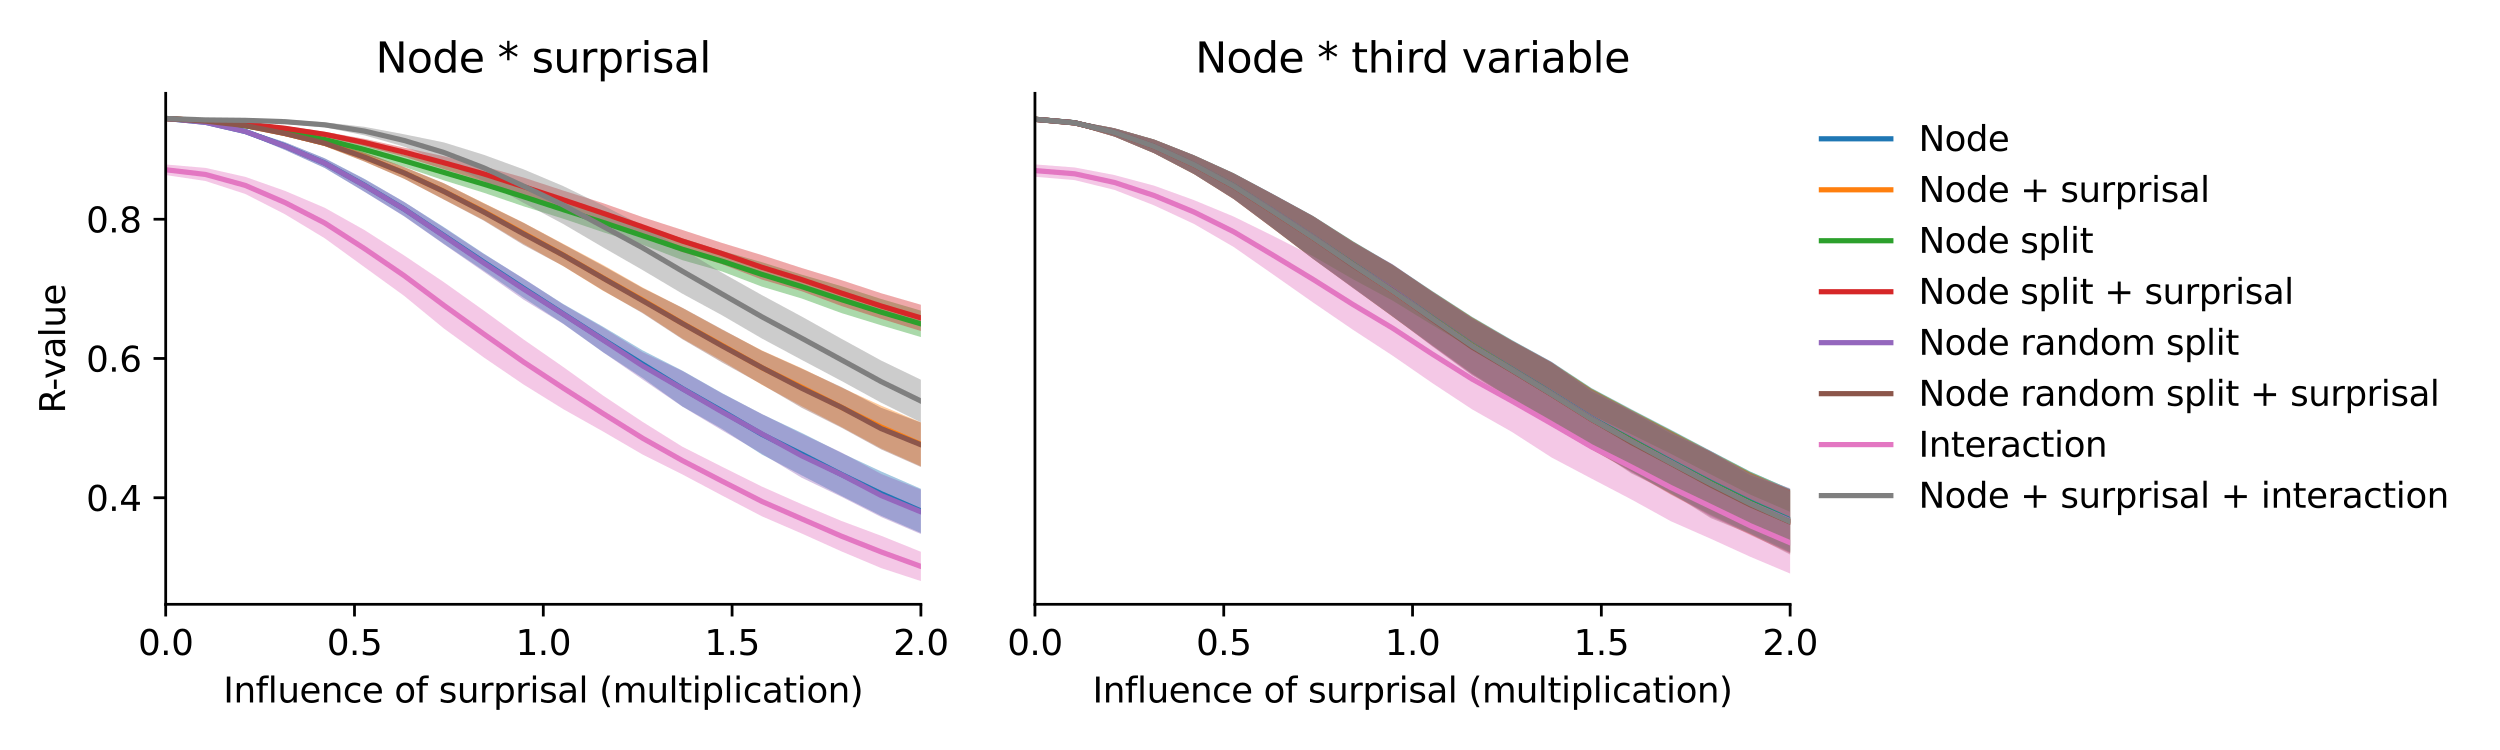 <?xml version="1.0" encoding="utf-8" standalone="no"?>
<!DOCTYPE svg PUBLIC "-//W3C//DTD SVG 1.1//EN"
  "http://www.w3.org/Graphics/SVG/1.1/DTD/svg11.dtd">
<svg xmlns:xlink="http://www.w3.org/1999/xlink" width="720pt" height="216pt" viewBox="0 0 720 216" xmlns="http://www.w3.org/2000/svg" version="1.1">
 <defs>
  <style type="text/css">*{stroke-linejoin: round; stroke-linecap: butt}</style>
 </defs>
 <g id="figure_1">
  <g id="patch_1">
   <path d="M 0 216 
L 720 216 
L 720 0 
L 0 0 
z
" style="fill: #ffffff"/>
  </g>
  <g id="axes_1">
   <g id="patch_2">
    <path d="M 47.72 174.04 
L 265.215 174.04 
L 265.215 26.88 
L 47.72 26.88 
z
" style="fill: #ffffff"/>
   </g>
   <g id="PolyCollection_1">
    <path d="M 47.72 33.569 
L 47.72 34.615 
L 59.167 35.795 
L 70.614 38.436 
L 82.061 43.155 
L 93.508 48.381 
L 104.956 55.201 
L 116.403 62.245 
L 127.85 70.255 
L 139.297 77.942 
L 150.744 85.719 
L 162.191 93.207 
L 173.638 101.408 
L 185.085 108.851 
L 196.532 117.065 
L 207.979 123.549 
L 219.427 130.918 
L 230.874 136.904 
L 242.321 142.817 
L 253.768 148.565 
L 265.215 153.524 
L 265.215 140.777 
L 265.215 140.777 
L 253.768 135.775 
L 242.321 130.432 
L 230.874 124.665 
L 219.427 119.262 
L 207.979 113.23 
L 196.532 106.75 
L 185.085 100.916 
L 173.638 94.069 
L 162.191 87.546 
L 150.744 80.257 
L 139.297 73.014 
L 127.85 65.42 
L 116.403 58.178 
L 104.956 51.514 
L 93.508 45.572 
L 82.061 40.958 
L 70.614 37.267 
L 59.167 34.623 
L 47.72 33.569 
z
" clip-path="url(#p758db001c2)" style="fill: #1f77b4; fill-opacity: 0.4"/>
   </g>
   <g id="PolyCollection_2">
    <path d="M 47.72 33.585 
L 47.72 34.648 
L 59.167 35.41 
L 70.614 36.593 
L 82.061 39.171 
L 93.508 42.074 
L 104.956 46.516 
L 116.403 51.473 
L 127.85 57.443 
L 139.297 63.373 
L 150.744 70.215 
L 162.191 76.649 
L 173.638 83.732 
L 185.085 90.039 
L 196.532 97.526 
L 207.979 103.945 
L 219.427 110.841 
L 230.874 116.982 
L 242.321 122.968 
L 253.768 129.153 
L 265.215 134.291 
L 265.215 121.626 
L 265.215 121.626 
L 253.768 116.83 
L 242.321 111.611 
L 230.874 106.039 
L 219.427 100.925 
L 207.979 94.967 
L 196.532 88.692 
L 185.085 82.796 
L 173.638 76.282 
L 162.191 70.213 
L 150.744 64.119 
L 139.297 58.453 
L 127.85 52.795 
L 116.403 48.129 
L 104.956 43.911 
L 93.508 40.415 
L 82.061 37.723 
L 70.614 35.704 
L 59.167 34.3 
L 47.72 33.585 
z
" clip-path="url(#p758db001c2)" style="fill: #ff7f0e; fill-opacity: 0.4"/>
   </g>
   <g id="PolyCollection_3">
    <path d="M 47.72 33.58 
L 47.72 34.636 
L 59.167 35.549 
L 70.614 36.822 
L 82.061 38.797 
L 93.508 41.288 
L 104.956 44.539 
L 116.403 48.08 
L 127.85 51.95 
L 139.297 55.506 
L 150.744 59.405 
L 162.191 62.991 
L 173.638 66.86 
L 185.085 70.493 
L 196.532 74.928 
L 207.979 78.196 
L 219.427 82.555 
L 230.874 85.966 
L 242.321 90.163 
L 253.768 93.687 
L 265.215 97.081 
L 265.215 89.46 
L 265.215 89.46 
L 253.768 86.108 
L 242.321 82.419 
L 230.874 79.097 
L 219.427 75.512 
L 207.979 72.279 
L 196.532 68.641 
L 185.085 65.279 
L 173.638 61.215 
L 162.191 57.746 
L 150.744 53.885 
L 139.297 50.554 
L 127.85 47.399 
L 116.403 44.544 
L 104.956 41.597 
L 93.508 39.072 
L 82.061 36.991 
L 70.614 35.651 
L 59.167 34.414 
L 47.72 33.58 
z
" clip-path="url(#p758db001c2)" style="fill: #2ca02c; fill-opacity: 0.4"/>
   </g>
   <g id="PolyCollection_4">
    <path d="M 47.72 33.599 
L 47.72 34.663 
L 59.167 35.378 
L 70.614 36.164 
L 82.061 37.603 
L 93.508 39.421 
L 104.956 42.105 
L 116.403 45.145 
L 127.85 48.746 
L 139.297 52.237 
L 150.744 56.353 
L 162.191 60.198 
L 173.638 64.3 
L 185.085 68.154 
L 196.532 72.624 
L 207.979 76.116 
L 219.427 80.514 
L 230.874 83.882 
L 242.321 88.137 
L 253.768 91.811 
L 265.215 95.341 
L 265.215 87.767 
L 265.215 87.767 
L 253.768 84.45 
L 242.321 80.676 
L 230.874 77.183 
L 219.427 73.47 
L 207.979 69.97 
L 196.532 66.234 
L 185.085 62.548 
L 173.638 58.491 
L 162.191 54.879 
L 150.744 51.12 
L 139.297 47.907 
L 127.85 44.998 
L 116.403 42.513 
L 104.956 39.987 
L 93.508 37.954 
L 82.061 36.293 
L 70.614 35.224 
L 59.167 34.282 
L 47.72 33.599 
z
" clip-path="url(#p758db001c2)" style="fill: #d62728; fill-opacity: 0.4"/>
   </g>
   <g id="PolyCollection_5">
    <path d="M 47.72 33.595 
L 47.72 34.624 
L 59.167 35.808 
L 70.614 38.464 
L 82.061 43.207 
L 93.508 48.358 
L 104.956 55.24 
L 116.403 62.331 
L 127.85 70.352 
L 139.297 78.273 
L 150.744 86.28 
L 162.191 93.264 
L 173.638 101.428 
L 185.085 109.315 
L 196.532 117.113 
L 207.979 123.952 
L 219.427 130.677 
L 230.874 137.589 
L 242.321 143.079 
L 253.768 148.909 
L 265.215 153.813 
L 265.215 141.023 
L 265.215 141.023 
L 253.768 136.509 
L 242.321 130.304 
L 230.874 124.939 
L 219.427 119.246 
L 207.979 113.334 
L 196.532 106.838 
L 185.085 101.438 
L 173.638 94.332 
L 162.191 87.666 
L 150.744 80.181 
L 139.297 73.148 
L 127.85 65.592 
L 116.403 58.152 
L 104.956 51.605 
L 93.508 45.629 
L 82.061 40.964 
L 70.614 37.266 
L 59.167 34.658 
L 47.72 33.595 
z
" clip-path="url(#p758db001c2)" style="fill: #9467bd; fill-opacity: 0.4"/>
   </g>
   <g id="PolyCollection_6">
    <path d="M 47.72 33.612 
L 47.72 34.658 
L 59.167 35.425 
L 70.614 36.624 
L 82.061 39.186 
L 93.508 42.08 
L 104.956 46.528 
L 116.403 51.506 
L 127.85 57.503 
L 139.297 63.534 
L 150.744 70.536 
L 162.191 76.631 
L 173.638 83.629 
L 185.085 90.232 
L 196.532 97.712 
L 207.979 104.403 
L 219.427 110.74 
L 230.874 117.443 
L 242.321 123.179 
L 253.768 129.435 
L 265.215 134.499 
L 265.215 121.687 
L 265.215 121.687 
L 253.768 117.449 
L 242.321 111.456 
L 230.874 106.168 
L 219.427 101.008 
L 207.979 94.847 
L 196.532 88.635 
L 185.085 82.955 
L 173.638 76.534 
L 162.191 70.338 
L 150.744 64.146 
L 139.297 58.558 
L 127.85 52.796 
L 116.403 48.111 
L 104.956 43.966 
L 93.508 40.429 
L 82.061 37.729 
L 70.614 35.714 
L 59.167 34.336 
L 47.72 33.612 
z
" clip-path="url(#p758db001c2)" style="fill: #8c564b; fill-opacity: 0.4"/>
   </g>
   <g id="PolyCollection_7">
    <path d="M 47.72 47.365 
L 47.72 50.413 
L 59.167 52.134 
L 70.614 55.853 
L 82.061 61.699 
L 93.508 68.618 
L 104.956 76.924 
L 116.403 85.217 
L 127.85 94.62 
L 139.297 102.925 
L 150.744 110.721 
L 162.191 117.819 
L 173.638 124.252 
L 185.085 130.921 
L 196.532 136.641 
L 207.979 142.723 
L 219.427 148.702 
L 230.874 153.646 
L 242.321 158.8 
L 253.768 163.609 
L 265.215 167.351 
L 265.215 158.913 
L 265.215 158.913 
L 253.768 154.303 
L 242.321 150.029 
L 230.874 145.206 
L 219.427 140.137 
L 207.979 134.443 
L 196.532 128.657 
L 185.085 121.508 
L 173.638 113.891 
L 162.191 105.675 
L 150.744 97.734 
L 139.297 89.417 
L 127.85 81.271 
L 116.403 73.576 
L 104.956 66.248 
L 93.508 59.832 
L 82.061 54.966 
L 70.614 50.928 
L 59.167 48.352 
L 47.72 47.365 
z
" clip-path="url(#p758db001c2)" style="fill: #e377c2; fill-opacity: 0.4"/>
   </g>
   <g id="PolyCollection_8">
    <path d="M 47.72 33.599 
L 47.72 34.665 
L 59.167 35.079 
L 70.614 35.086 
L 82.061 35.651 
L 93.508 36.665 
L 104.956 38.976 
L 116.403 42.249 
L 127.85 46.831 
L 139.297 52.073 
L 150.744 58.413 
L 162.191 64.502 
L 173.638 71.218 
L 185.085 77.789 
L 196.532 84.594 
L 207.979 90.82 
L 219.427 97.497 
L 230.874 103.64 
L 242.321 109.709 
L 253.768 115.978 
L 265.215 121.637 
L 265.215 109.36 
L 265.215 109.36 
L 253.768 103.832 
L 242.321 97.557 
L 230.874 91.155 
L 219.427 84.994 
L 207.979 78.575 
L 196.532 71.648 
L 185.085 64.975 
L 173.638 59.155 
L 162.191 53.586 
L 150.744 48.754 
L 139.297 44.572 
L 127.85 41.019 
L 116.403 38.676 
L 104.956 36.525 
L 93.508 35.24 
L 82.061 34.446 
L 70.614 34.237 
L 59.167 34.003 
L 47.72 33.599 
z
" clip-path="url(#p758db001c2)" style="fill: #7f7f7f; fill-opacity: 0.4"/>
   </g>
   <g id="matplotlib.axis_1">
    <g id="xtick_1">
     <g id="line2d_1">
      <defs>
       <path id="md33d8150f1" d="M 0 0 
L 0 3.5 
" style="stroke: #000000; stroke-width: 0.8"/>
      </defs>
      <g>
       <use xlink:href="#md33d8150f1" x="47.72" y="174.04" style="stroke: #000000; stroke-width: 0.8"/>
      </g>
     </g>
     <g id="text_1">
      <!-- 0.0 -->
      <g transform="translate(39.768 188.638)scale(0.1 -0.1)">
       <defs>
        <path id="DejaVuSans-30" d="M 2034 4250 
Q 1547 4250 1301 3770 
Q 1056 3291 1056 2328 
Q 1056 1369 1301 889 
Q 1547 409 2034 409 
Q 2525 409 2770 889 
Q 3016 1369 3016 2328 
Q 3016 3291 2770 3770 
Q 2525 4250 2034 4250 
z
M 2034 4750 
Q 2819 4750 3233 4129 
Q 3647 3509 3647 2328 
Q 3647 1150 3233 529 
Q 2819 -91 2034 -91 
Q 1250 -91 836 529 
Q 422 1150 422 2328 
Q 422 3509 836 4129 
Q 1250 4750 2034 4750 
z
" transform="scale(0.016)"/>
        <path id="DejaVuSans-2e" d="M 684 794 
L 1344 794 
L 1344 0 
L 684 0 
L 684 794 
z
" transform="scale(0.016)"/>
       </defs>
       <use xlink:href="#DejaVuSans-30"/>
       <use xlink:href="#DejaVuSans-2e" x="63.623"/>
       <use xlink:href="#DejaVuSans-30" x="95.41"/>
      </g>
     </g>
    </g>
    <g id="xtick_2">
     <g id="line2d_2">
      <g>
       <use xlink:href="#md33d8150f1" x="102.094" y="174.04" style="stroke: #000000; stroke-width: 0.8"/>
      </g>
     </g>
     <g id="text_2">
      <!-- 0.5 -->
      <g transform="translate(94.142 188.638)scale(0.1 -0.1)">
       <defs>
        <path id="DejaVuSans-35" d="M 691 4666 
L 3169 4666 
L 3169 4134 
L 1269 4134 
L 1269 2991 
Q 1406 3038 1543 3061 
Q 1681 3084 1819 3084 
Q 2600 3084 3056 2656 
Q 3513 2228 3513 1497 
Q 3513 744 3044 326 
Q 2575 -91 1722 -91 
Q 1428 -91 1123 -41 
Q 819 9 494 109 
L 494 744 
Q 775 591 1075 516 
Q 1375 441 1709 441 
Q 2250 441 2565 725 
Q 2881 1009 2881 1497 
Q 2881 1984 2565 2268 
Q 2250 2553 1709 2553 
Q 1456 2553 1204 2497 
Q 953 2441 691 2322 
L 691 4666 
z
" transform="scale(0.016)"/>
       </defs>
       <use xlink:href="#DejaVuSans-30"/>
       <use xlink:href="#DejaVuSans-2e" x="63.623"/>
       <use xlink:href="#DejaVuSans-35" x="95.41"/>
      </g>
     </g>
    </g>
    <g id="xtick_3">
     <g id="line2d_3">
      <g>
       <use xlink:href="#md33d8150f1" x="156.468" y="174.04" style="stroke: #000000; stroke-width: 0.8"/>
      </g>
     </g>
     <g id="text_3">
      <!-- 1.0 -->
      <g transform="translate(148.516 188.638)scale(0.1 -0.1)">
       <defs>
        <path id="DejaVuSans-31" d="M 794 531 
L 1825 531 
L 1825 4091 
L 703 3866 
L 703 4441 
L 1819 4666 
L 2450 4666 
L 2450 531 
L 3481 531 
L 3481 0 
L 794 0 
L 794 531 
z
" transform="scale(0.016)"/>
       </defs>
       <use xlink:href="#DejaVuSans-31"/>
       <use xlink:href="#DejaVuSans-2e" x="63.623"/>
       <use xlink:href="#DejaVuSans-30" x="95.41"/>
      </g>
     </g>
    </g>
    <g id="xtick_4">
     <g id="line2d_4">
      <g>
       <use xlink:href="#md33d8150f1" x="210.841" y="174.04" style="stroke: #000000; stroke-width: 0.8"/>
      </g>
     </g>
     <g id="text_4">
      <!-- 1.5 -->
      <g transform="translate(202.89 188.638)scale(0.1 -0.1)">
       <use xlink:href="#DejaVuSans-31"/>
       <use xlink:href="#DejaVuSans-2e" x="63.623"/>
       <use xlink:href="#DejaVuSans-35" x="95.41"/>
      </g>
     </g>
    </g>
    <g id="xtick_5">
     <g id="line2d_5">
      <g>
       <use xlink:href="#md33d8150f1" x="265.215" y="174.04" style="stroke: #000000; stroke-width: 0.8"/>
      </g>
     </g>
     <g id="text_5">
      <!-- 2.0 -->
      <g transform="translate(257.263 188.638)scale(0.1 -0.1)">
       <defs>
        <path id="DejaVuSans-32" d="M 1228 531 
L 3431 531 
L 3431 0 
L 469 0 
L 469 531 
Q 828 903 1448 1529 
Q 2069 2156 2228 2338 
Q 2531 2678 2651 2914 
Q 2772 3150 2772 3378 
Q 2772 3750 2511 3984 
Q 2250 4219 1831 4219 
Q 1534 4219 1204 4116 
Q 875 4013 500 3803 
L 500 4441 
Q 881 4594 1212 4672 
Q 1544 4750 1819 4750 
Q 2544 4750 2975 4387 
Q 3406 4025 3406 3419 
Q 3406 3131 3298 2873 
Q 3191 2616 2906 2266 
Q 2828 2175 2409 1742 
Q 1991 1309 1228 531 
z
" transform="scale(0.016)"/>
       </defs>
       <use xlink:href="#DejaVuSans-32"/>
       <use xlink:href="#DejaVuSans-2e" x="63.623"/>
       <use xlink:href="#DejaVuSans-30" x="95.41"/>
      </g>
     </g>
    </g>
    <g id="text_6">
     <!-- Influence of surprisal (multiplication) -->
     <g transform="translate(64.321 202.317)scale(0.1 -0.1)">
      <defs>
       <path id="DejaVuSans-49" d="M 628 4666 
L 1259 4666 
L 1259 0 
L 628 0 
L 628 4666 
z
" transform="scale(0.016)"/>
       <path id="DejaVuSans-6e" d="M 3513 2113 
L 3513 0 
L 2938 0 
L 2938 2094 
Q 2938 2591 2744 2837 
Q 2550 3084 2163 3084 
Q 1697 3084 1428 2787 
Q 1159 2491 1159 1978 
L 1159 0 
L 581 0 
L 581 3500 
L 1159 3500 
L 1159 2956 
Q 1366 3272 1645 3428 
Q 1925 3584 2291 3584 
Q 2894 3584 3203 3211 
Q 3513 2838 3513 2113 
z
" transform="scale(0.016)"/>
       <path id="DejaVuSans-66" d="M 2375 4863 
L 2375 4384 
L 1825 4384 
Q 1516 4384 1395 4259 
Q 1275 4134 1275 3809 
L 1275 3500 
L 2222 3500 
L 2222 3053 
L 1275 3053 
L 1275 0 
L 697 0 
L 697 3053 
L 147 3053 
L 147 3500 
L 697 3500 
L 697 3744 
Q 697 4328 969 4595 
Q 1241 4863 1831 4863 
L 2375 4863 
z
" transform="scale(0.016)"/>
       <path id="DejaVuSans-6c" d="M 603 4863 
L 1178 4863 
L 1178 0 
L 603 0 
L 603 4863 
z
" transform="scale(0.016)"/>
       <path id="DejaVuSans-75" d="M 544 1381 
L 544 3500 
L 1119 3500 
L 1119 1403 
Q 1119 906 1312 657 
Q 1506 409 1894 409 
Q 2359 409 2629 706 
Q 2900 1003 2900 1516 
L 2900 3500 
L 3475 3500 
L 3475 0 
L 2900 0 
L 2900 538 
Q 2691 219 2414 64 
Q 2138 -91 1772 -91 
Q 1169 -91 856 284 
Q 544 659 544 1381 
z
M 1991 3584 
L 1991 3584 
z
" transform="scale(0.016)"/>
       <path id="DejaVuSans-65" d="M 3597 1894 
L 3597 1613 
L 953 1613 
Q 991 1019 1311 708 
Q 1631 397 2203 397 
Q 2534 397 2845 478 
Q 3156 559 3463 722 
L 3463 178 
Q 3153 47 2828 -22 
Q 2503 -91 2169 -91 
Q 1331 -91 842 396 
Q 353 884 353 1716 
Q 353 2575 817 3079 
Q 1281 3584 2069 3584 
Q 2775 3584 3186 3129 
Q 3597 2675 3597 1894 
z
M 3022 2063 
Q 3016 2534 2758 2815 
Q 2500 3097 2075 3097 
Q 1594 3097 1305 2825 
Q 1016 2553 972 2059 
L 3022 2063 
z
" transform="scale(0.016)"/>
       <path id="DejaVuSans-63" d="M 3122 3366 
L 3122 2828 
Q 2878 2963 2633 3030 
Q 2388 3097 2138 3097 
Q 1578 3097 1268 2742 
Q 959 2388 959 1747 
Q 959 1106 1268 751 
Q 1578 397 2138 397 
Q 2388 397 2633 464 
Q 2878 531 3122 666 
L 3122 134 
Q 2881 22 2623 -34 
Q 2366 -91 2075 -91 
Q 1284 -91 818 406 
Q 353 903 353 1747 
Q 353 2603 823 3093 
Q 1294 3584 2113 3584 
Q 2378 3584 2631 3529 
Q 2884 3475 3122 3366 
z
" transform="scale(0.016)"/>
       <path id="DejaVuSans-20" transform="scale(0.016)"/>
       <path id="DejaVuSans-6f" d="M 1959 3097 
Q 1497 3097 1228 2736 
Q 959 2375 959 1747 
Q 959 1119 1226 758 
Q 1494 397 1959 397 
Q 2419 397 2687 759 
Q 2956 1122 2956 1747 
Q 2956 2369 2687 2733 
Q 2419 3097 1959 3097 
z
M 1959 3584 
Q 2709 3584 3137 3096 
Q 3566 2609 3566 1747 
Q 3566 888 3137 398 
Q 2709 -91 1959 -91 
Q 1206 -91 779 398 
Q 353 888 353 1747 
Q 353 2609 779 3096 
Q 1206 3584 1959 3584 
z
" transform="scale(0.016)"/>
       <path id="DejaVuSans-73" d="M 2834 3397 
L 2834 2853 
Q 2591 2978 2328 3040 
Q 2066 3103 1784 3103 
Q 1356 3103 1142 2972 
Q 928 2841 928 2578 
Q 928 2378 1081 2264 
Q 1234 2150 1697 2047 
L 1894 2003 
Q 2506 1872 2764 1633 
Q 3022 1394 3022 966 
Q 3022 478 2636 193 
Q 2250 -91 1575 -91 
Q 1294 -91 989 -36 
Q 684 19 347 128 
L 347 722 
Q 666 556 975 473 
Q 1284 391 1588 391 
Q 1994 391 2212 530 
Q 2431 669 2431 922 
Q 2431 1156 2273 1281 
Q 2116 1406 1581 1522 
L 1381 1569 
Q 847 1681 609 1914 
Q 372 2147 372 2553 
Q 372 3047 722 3315 
Q 1072 3584 1716 3584 
Q 2034 3584 2315 3537 
Q 2597 3491 2834 3397 
z
" transform="scale(0.016)"/>
       <path id="DejaVuSans-72" d="M 2631 2963 
Q 2534 3019 2420 3045 
Q 2306 3072 2169 3072 
Q 1681 3072 1420 2755 
Q 1159 2438 1159 1844 
L 1159 0 
L 581 0 
L 581 3500 
L 1159 3500 
L 1159 2956 
Q 1341 3275 1631 3429 
Q 1922 3584 2338 3584 
Q 2397 3584 2469 3576 
Q 2541 3569 2628 3553 
L 2631 2963 
z
" transform="scale(0.016)"/>
       <path id="DejaVuSans-70" d="M 1159 525 
L 1159 -1331 
L 581 -1331 
L 581 3500 
L 1159 3500 
L 1159 2969 
Q 1341 3281 1617 3432 
Q 1894 3584 2278 3584 
Q 2916 3584 3314 3078 
Q 3713 2572 3713 1747 
Q 3713 922 3314 415 
Q 2916 -91 2278 -91 
Q 1894 -91 1617 61 
Q 1341 213 1159 525 
z
M 3116 1747 
Q 3116 2381 2855 2742 
Q 2594 3103 2138 3103 
Q 1681 3103 1420 2742 
Q 1159 2381 1159 1747 
Q 1159 1113 1420 752 
Q 1681 391 2138 391 
Q 2594 391 2855 752 
Q 3116 1113 3116 1747 
z
" transform="scale(0.016)"/>
       <path id="DejaVuSans-69" d="M 603 3500 
L 1178 3500 
L 1178 0 
L 603 0 
L 603 3500 
z
M 603 4863 
L 1178 4863 
L 1178 4134 
L 603 4134 
L 603 4863 
z
" transform="scale(0.016)"/>
       <path id="DejaVuSans-61" d="M 2194 1759 
Q 1497 1759 1228 1600 
Q 959 1441 959 1056 
Q 959 750 1161 570 
Q 1363 391 1709 391 
Q 2188 391 2477 730 
Q 2766 1069 2766 1631 
L 2766 1759 
L 2194 1759 
z
M 3341 1997 
L 3341 0 
L 2766 0 
L 2766 531 
Q 2569 213 2275 61 
Q 1981 -91 1556 -91 
Q 1019 -91 701 211 
Q 384 513 384 1019 
Q 384 1609 779 1909 
Q 1175 2209 1959 2209 
L 2766 2209 
L 2766 2266 
Q 2766 2663 2505 2880 
Q 2244 3097 1772 3097 
Q 1472 3097 1187 3025 
Q 903 2953 641 2809 
L 641 3341 
Q 956 3463 1253 3523 
Q 1550 3584 1831 3584 
Q 2591 3584 2966 3190 
Q 3341 2797 3341 1997 
z
" transform="scale(0.016)"/>
       <path id="DejaVuSans-28" d="M 1984 4856 
Q 1566 4138 1362 3434 
Q 1159 2731 1159 2009 
Q 1159 1288 1364 580 
Q 1569 -128 1984 -844 
L 1484 -844 
Q 1016 -109 783 600 
Q 550 1309 550 2009 
Q 550 2706 781 3412 
Q 1013 4119 1484 4856 
L 1984 4856 
z
" transform="scale(0.016)"/>
       <path id="DejaVuSans-6d" d="M 3328 2828 
Q 3544 3216 3844 3400 
Q 4144 3584 4550 3584 
Q 5097 3584 5394 3201 
Q 5691 2819 5691 2113 
L 5691 0 
L 5113 0 
L 5113 2094 
Q 5113 2597 4934 2840 
Q 4756 3084 4391 3084 
Q 3944 3084 3684 2787 
Q 3425 2491 3425 1978 
L 3425 0 
L 2847 0 
L 2847 2094 
Q 2847 2600 2669 2842 
Q 2491 3084 2119 3084 
Q 1678 3084 1418 2786 
Q 1159 2488 1159 1978 
L 1159 0 
L 581 0 
L 581 3500 
L 1159 3500 
L 1159 2956 
Q 1356 3278 1631 3431 
Q 1906 3584 2284 3584 
Q 2666 3584 2933 3390 
Q 3200 3197 3328 2828 
z
" transform="scale(0.016)"/>
       <path id="DejaVuSans-74" d="M 1172 4494 
L 1172 3500 
L 2356 3500 
L 2356 3053 
L 1172 3053 
L 1172 1153 
Q 1172 725 1289 603 
Q 1406 481 1766 481 
L 2356 481 
L 2356 0 
L 1766 0 
Q 1100 0 847 248 
Q 594 497 594 1153 
L 594 3053 
L 172 3053 
L 172 3500 
L 594 3500 
L 594 4494 
L 1172 4494 
z
" transform="scale(0.016)"/>
       <path id="DejaVuSans-29" d="M 513 4856 
L 1013 4856 
Q 1481 4119 1714 3412 
Q 1947 2706 1947 2009 
Q 1947 1309 1714 600 
Q 1481 -109 1013 -844 
L 513 -844 
Q 928 -128 1133 580 
Q 1338 1288 1338 2009 
Q 1338 2731 1133 3434 
Q 928 4138 513 4856 
z
" transform="scale(0.016)"/>
      </defs>
      <use xlink:href="#DejaVuSans-49"/>
      <use xlink:href="#DejaVuSans-6e" x="29.492"/>
      <use xlink:href="#DejaVuSans-66" x="92.871"/>
      <use xlink:href="#DejaVuSans-6c" x="128.076"/>
      <use xlink:href="#DejaVuSans-75" x="155.859"/>
      <use xlink:href="#DejaVuSans-65" x="219.238"/>
      <use xlink:href="#DejaVuSans-6e" x="280.762"/>
      <use xlink:href="#DejaVuSans-63" x="344.141"/>
      <use xlink:href="#DejaVuSans-65" x="399.121"/>
      <use xlink:href="#DejaVuSans-20" x="460.645"/>
      <use xlink:href="#DejaVuSans-6f" x="492.432"/>
      <use xlink:href="#DejaVuSans-66" x="553.613"/>
      <use xlink:href="#DejaVuSans-20" x="588.818"/>
      <use xlink:href="#DejaVuSans-73" x="620.605"/>
      <use xlink:href="#DejaVuSans-75" x="672.705"/>
      <use xlink:href="#DejaVuSans-72" x="736.084"/>
      <use xlink:href="#DejaVuSans-70" x="777.197"/>
      <use xlink:href="#DejaVuSans-72" x="840.674"/>
      <use xlink:href="#DejaVuSans-69" x="881.787"/>
      <use xlink:href="#DejaVuSans-73" x="909.57"/>
      <use xlink:href="#DejaVuSans-61" x="961.67"/>
      <use xlink:href="#DejaVuSans-6c" x="1022.949"/>
      <use xlink:href="#DejaVuSans-20" x="1050.732"/>
      <use xlink:href="#DejaVuSans-28" x="1082.52"/>
      <use xlink:href="#DejaVuSans-6d" x="1121.533"/>
      <use xlink:href="#DejaVuSans-75" x="1218.945"/>
      <use xlink:href="#DejaVuSans-6c" x="1282.324"/>
      <use xlink:href="#DejaVuSans-74" x="1310.107"/>
      <use xlink:href="#DejaVuSans-69" x="1349.316"/>
      <use xlink:href="#DejaVuSans-70" x="1377.1"/>
      <use xlink:href="#DejaVuSans-6c" x="1440.576"/>
      <use xlink:href="#DejaVuSans-69" x="1468.359"/>
      <use xlink:href="#DejaVuSans-63" x="1496.143"/>
      <use xlink:href="#DejaVuSans-61" x="1551.123"/>
      <use xlink:href="#DejaVuSans-74" x="1612.402"/>
      <use xlink:href="#DejaVuSans-69" x="1651.611"/>
      <use xlink:href="#DejaVuSans-6f" x="1679.395"/>
      <use xlink:href="#DejaVuSans-6e" x="1740.576"/>
      <use xlink:href="#DejaVuSans-29" x="1803.955"/>
     </g>
    </g>
   </g>
   <g id="matplotlib.axis_2">
    <g id="ytick_1">
     <g id="line2d_6">
      <defs>
       <path id="mb81095cc26" d="M 0 0 
L -3.5 0 
" style="stroke: #000000; stroke-width: 0.8"/>
      </defs>
      <g>
       <use xlink:href="#mb81095cc26" x="47.72" y="143.342" style="stroke: #000000; stroke-width: 0.8"/>
      </g>
     </g>
     <g id="text_7">
      <!-- 0.4 -->
      <g transform="translate(24.817 147.141)scale(0.1 -0.1)">
       <defs>
        <path id="DejaVuSans-34" d="M 2419 4116 
L 825 1625 
L 2419 1625 
L 2419 4116 
z
M 2253 4666 
L 3047 4666 
L 3047 1625 
L 3713 1625 
L 3713 1100 
L 3047 1100 
L 3047 0 
L 2419 0 
L 2419 1100 
L 313 1100 
L 313 1709 
L 2253 4666 
z
" transform="scale(0.016)"/>
       </defs>
       <use xlink:href="#DejaVuSans-30"/>
       <use xlink:href="#DejaVuSans-2e" x="63.623"/>
       <use xlink:href="#DejaVuSans-34" x="95.41"/>
      </g>
     </g>
    </g>
    <g id="ytick_2">
     <g id="line2d_7">
      <g>
       <use xlink:href="#mb81095cc26" x="47.72" y="103.24" style="stroke: #000000; stroke-width: 0.8"/>
      </g>
     </g>
     <g id="text_8">
      <!-- 0.6 -->
      <g transform="translate(24.817 107.04)scale(0.1 -0.1)">
       <defs>
        <path id="DejaVuSans-36" d="M 2113 2584 
Q 1688 2584 1439 2293 
Q 1191 2003 1191 1497 
Q 1191 994 1439 701 
Q 1688 409 2113 409 
Q 2538 409 2786 701 
Q 3034 994 3034 1497 
Q 3034 2003 2786 2293 
Q 2538 2584 2113 2584 
z
M 3366 4563 
L 3366 3988 
Q 3128 4100 2886 4159 
Q 2644 4219 2406 4219 
Q 1781 4219 1451 3797 
Q 1122 3375 1075 2522 
Q 1259 2794 1537 2939 
Q 1816 3084 2150 3084 
Q 2853 3084 3261 2657 
Q 3669 2231 3669 1497 
Q 3669 778 3244 343 
Q 2819 -91 2113 -91 
Q 1303 -91 875 529 
Q 447 1150 447 2328 
Q 447 3434 972 4092 
Q 1497 4750 2381 4750 
Q 2619 4750 2861 4703 
Q 3103 4656 3366 4563 
z
" transform="scale(0.016)"/>
       </defs>
       <use xlink:href="#DejaVuSans-30"/>
       <use xlink:href="#DejaVuSans-2e" x="63.623"/>
       <use xlink:href="#DejaVuSans-36" x="95.41"/>
      </g>
     </g>
    </g>
    <g id="ytick_3">
     <g id="line2d_8">
      <g>
       <use xlink:href="#mb81095cc26" x="47.72" y="63.138" style="stroke: #000000; stroke-width: 0.8"/>
      </g>
     </g>
     <g id="text_9">
      <!-- 0.8 -->
      <g transform="translate(24.817 66.938)scale(0.1 -0.1)">
       <defs>
        <path id="DejaVuSans-38" d="M 2034 2216 
Q 1584 2216 1326 1975 
Q 1069 1734 1069 1313 
Q 1069 891 1326 650 
Q 1584 409 2034 409 
Q 2484 409 2743 651 
Q 3003 894 3003 1313 
Q 3003 1734 2745 1975 
Q 2488 2216 2034 2216 
z
M 1403 2484 
Q 997 2584 770 2862 
Q 544 3141 544 3541 
Q 544 4100 942 4425 
Q 1341 4750 2034 4750 
Q 2731 4750 3128 4425 
Q 3525 4100 3525 3541 
Q 3525 3141 3298 2862 
Q 3072 2584 2669 2484 
Q 3125 2378 3379 2068 
Q 3634 1759 3634 1313 
Q 3634 634 3220 271 
Q 2806 -91 2034 -91 
Q 1263 -91 848 271 
Q 434 634 434 1313 
Q 434 1759 690 2068 
Q 947 2378 1403 2484 
z
M 1172 3481 
Q 1172 3119 1398 2916 
Q 1625 2713 2034 2713 
Q 2441 2713 2670 2916 
Q 2900 3119 2900 3481 
Q 2900 3844 2670 4047 
Q 2441 4250 2034 4250 
Q 1625 4250 1398 4047 
Q 1172 3844 1172 3481 
z
" transform="scale(0.016)"/>
       </defs>
       <use xlink:href="#DejaVuSans-30"/>
       <use xlink:href="#DejaVuSans-2e" x="63.623"/>
       <use xlink:href="#DejaVuSans-38" x="95.41"/>
      </g>
     </g>
    </g>
    <g id="text_10">
     <!-- R-value -->
     <g transform="translate(18.737 119.065)rotate(-90)scale(0.1 -0.1)">
      <defs>
       <path id="DejaVuSans-52" d="M 2841 2188 
Q 3044 2119 3236 1894 
Q 3428 1669 3622 1275 
L 4263 0 
L 3584 0 
L 2988 1197 
Q 2756 1666 2539 1819 
Q 2322 1972 1947 1972 
L 1259 1972 
L 1259 0 
L 628 0 
L 628 4666 
L 2053 4666 
Q 2853 4666 3247 4331 
Q 3641 3997 3641 3322 
Q 3641 2881 3436 2590 
Q 3231 2300 2841 2188 
z
M 1259 4147 
L 1259 2491 
L 2053 2491 
Q 2509 2491 2742 2702 
Q 2975 2913 2975 3322 
Q 2975 3731 2742 3939 
Q 2509 4147 2053 4147 
L 1259 4147 
z
" transform="scale(0.016)"/>
       <path id="DejaVuSans-2d" d="M 313 2009 
L 1997 2009 
L 1997 1497 
L 313 1497 
L 313 2009 
z
" transform="scale(0.016)"/>
       <path id="DejaVuSans-76" d="M 191 3500 
L 800 3500 
L 1894 563 
L 2988 3500 
L 3597 3500 
L 2284 0 
L 1503 0 
L 191 3500 
z
" transform="scale(0.016)"/>
      </defs>
      <use xlink:href="#DejaVuSans-52"/>
      <use xlink:href="#DejaVuSans-2d" x="65.482"/>
      <use xlink:href="#DejaVuSans-76" x="98.941"/>
      <use xlink:href="#DejaVuSans-61" x="158.121"/>
      <use xlink:href="#DejaVuSans-6c" x="219.4"/>
      <use xlink:href="#DejaVuSans-75" x="247.184"/>
      <use xlink:href="#DejaVuSans-65" x="310.562"/>
     </g>
    </g>
   </g>
   <g id="line2d_9">
    <path d="M 47.72 34.092 
L 59.167 35.209 
L 70.614 37.852 
L 82.061 42.057 
L 93.508 46.976 
L 104.956 53.357 
L 116.403 60.212 
L 127.85 67.837 
L 139.297 75.478 
L 150.744 82.988 
L 162.191 90.377 
L 173.638 97.738 
L 185.085 104.883 
L 196.532 111.907 
L 207.979 118.39 
L 219.427 125.09 
L 230.874 130.784 
L 242.321 136.625 
L 253.768 142.17 
L 265.215 147.151 
" clip-path="url(#p758db001c2)" style="fill: none; stroke: #1f77b4; stroke-width: 1.5; stroke-linecap: square"/>
   </g>
   <g id="line2d_10">
    <path d="M 47.72 34.117 
L 59.167 34.855 
L 70.614 36.148 
L 82.061 38.447 
L 93.508 41.244 
L 104.956 45.214 
L 116.403 49.801 
L 127.85 55.119 
L 139.297 60.913 
L 150.744 67.167 
L 162.191 73.431 
L 173.638 80.007 
L 185.085 86.418 
L 196.532 93.109 
L 207.979 99.456 
L 219.427 105.883 
L 230.874 111.51 
L 242.321 117.289 
L 253.768 122.991 
L 265.215 127.959 
" clip-path="url(#p758db001c2)" style="fill: none; stroke: #ff7f0e; stroke-width: 1.5; stroke-linecap: square"/>
   </g>
   <g id="line2d_11">
    <path d="M 47.72 34.108 
L 59.167 34.982 
L 70.614 36.237 
L 82.061 37.894 
L 93.508 40.18 
L 104.956 43.068 
L 116.403 46.312 
L 127.85 49.674 
L 139.297 53.03 
L 150.744 56.645 
L 162.191 60.368 
L 173.638 64.038 
L 185.085 67.886 
L 196.532 71.785 
L 207.979 75.238 
L 219.427 79.034 
L 230.874 82.531 
L 242.321 86.291 
L 253.768 89.898 
L 265.215 93.27 
" clip-path="url(#p758db001c2)" style="fill: none; stroke: #2ca02c; stroke-width: 1.5; stroke-linecap: square"/>
   </g>
   <g id="line2d_12">
    <path d="M 47.72 34.131 
L 59.167 34.83 
L 70.614 35.694 
L 82.061 36.948 
L 93.508 38.687 
L 104.956 41.046 
L 116.403 43.829 
L 127.85 46.872 
L 139.297 50.072 
L 150.744 53.737 
L 162.191 57.538 
L 173.638 61.396 
L 185.085 65.351 
L 196.532 69.429 
L 207.979 73.043 
L 219.427 76.992 
L 230.874 80.533 
L 242.321 84.407 
L 253.768 88.131 
L 265.215 91.554 
" clip-path="url(#p758db001c2)" style="fill: none; stroke: #d62728; stroke-width: 1.5; stroke-linecap: square"/>
   </g>
   <g id="line2d_13">
    <path d="M 47.72 34.109 
L 59.167 35.233 
L 70.614 37.865 
L 82.061 42.086 
L 93.508 46.993 
L 104.956 53.423 
L 116.403 60.242 
L 127.85 67.972 
L 139.297 75.711 
L 150.744 83.231 
L 162.191 90.465 
L 173.638 97.88 
L 185.085 105.377 
L 196.532 111.975 
L 207.979 118.643 
L 219.427 124.962 
L 230.874 131.264 
L 242.321 136.692 
L 253.768 142.709 
L 265.215 147.418 
" clip-path="url(#p758db001c2)" style="fill: none; stroke: #9467bd; stroke-width: 1.5; stroke-linecap: square"/>
   </g>
   <g id="line2d_14">
    <path d="M 47.72 34.135 
L 59.167 34.881 
L 70.614 36.169 
L 82.061 38.457 
L 93.508 41.254 
L 104.956 45.247 
L 116.403 49.809 
L 127.85 55.15 
L 139.297 61.046 
L 150.744 67.341 
L 162.191 73.484 
L 173.638 80.082 
L 185.085 86.594 
L 196.532 93.173 
L 207.979 99.625 
L 219.427 105.874 
L 230.874 111.806 
L 242.321 117.317 
L 253.768 123.442 
L 265.215 128.093 
" clip-path="url(#p758db001c2)" style="fill: none; stroke: #8c564b; stroke-width: 1.5; stroke-linecap: square"/>
   </g>
   <g id="line2d_15">
    <path d="M 47.72 48.889 
L 59.167 50.243 
L 70.614 53.39 
L 82.061 58.332 
L 93.508 64.225 
L 104.956 71.586 
L 116.403 79.397 
L 127.85 87.946 
L 139.297 96.171 
L 150.744 104.228 
L 162.191 111.747 
L 173.638 119.072 
L 185.085 126.215 
L 196.532 132.649 
L 207.979 138.583 
L 219.427 144.42 
L 230.874 149.426 
L 242.321 154.414 
L 253.768 158.956 
L 265.215 163.132 
" clip-path="url(#p758db001c2)" style="fill: none; stroke: #e377c2; stroke-width: 1.5; stroke-linecap: square"/>
   </g>
   <g id="line2d_16">
    <path d="M 47.72 34.132 
L 59.167 34.541 
L 70.614 34.661 
L 82.061 35.049 
L 93.508 35.952 
L 104.956 37.751 
L 116.403 40.462 
L 127.85 43.925 
L 139.297 48.323 
L 150.744 53.583 
L 162.191 59.044 
L 173.638 65.187 
L 185.085 71.382 
L 196.532 78.121 
L 207.979 84.697 
L 219.427 91.245 
L 230.874 97.397 
L 242.321 103.633 
L 253.768 109.905 
L 265.215 115.499 
" clip-path="url(#p758db001c2)" style="fill: none; stroke: #7f7f7f; stroke-width: 1.5; stroke-linecap: square"/>
   </g>
   <g id="patch_3">
    <path d="M 47.72 174.04 
L 47.72 26.88 
" style="fill: none; stroke: #000000; stroke-width: 0.8; stroke-linejoin: miter; stroke-linecap: square"/>
   </g>
   <g id="patch_4">
    <path d="M 47.72 174.04 
L 265.215 174.04 
" style="fill: none; stroke: #000000; stroke-width: 0.8; stroke-linejoin: miter; stroke-linecap: square"/>
   </g>
   <g id="text_11">
    <!-- Node * surprisal -->
    <g transform="translate(108.186 20.88)scale(0.12 -0.12)">
     <defs>
      <path id="DejaVuSans-4e" d="M 628 4666 
L 1478 4666 
L 3547 763 
L 3547 4666 
L 4159 4666 
L 4159 0 
L 3309 0 
L 1241 3903 
L 1241 0 
L 628 0 
L 628 4666 
z
" transform="scale(0.016)"/>
      <path id="DejaVuSans-64" d="M 2906 2969 
L 2906 4863 
L 3481 4863 
L 3481 0 
L 2906 0 
L 2906 525 
Q 2725 213 2448 61 
Q 2172 -91 1784 -91 
Q 1150 -91 751 415 
Q 353 922 353 1747 
Q 353 2572 751 3078 
Q 1150 3584 1784 3584 
Q 2172 3584 2448 3432 
Q 2725 3281 2906 2969 
z
M 947 1747 
Q 947 1113 1208 752 
Q 1469 391 1925 391 
Q 2381 391 2643 752 
Q 2906 1113 2906 1747 
Q 2906 2381 2643 2742 
Q 2381 3103 1925 3103 
Q 1469 3103 1208 2742 
Q 947 2381 947 1747 
z
" transform="scale(0.016)"/>
      <path id="DejaVuSans-2a" d="M 3009 3897 
L 1888 3291 
L 3009 2681 
L 2828 2375 
L 1778 3009 
L 1778 1831 
L 1422 1831 
L 1422 3009 
L 372 2375 
L 191 2681 
L 1313 3291 
L 191 3897 
L 372 4206 
L 1422 3572 
L 1422 4750 
L 1778 4750 
L 1778 3572 
L 2828 4206 
L 3009 3897 
z
" transform="scale(0.016)"/>
     </defs>
     <use xlink:href="#DejaVuSans-4e"/>
     <use xlink:href="#DejaVuSans-6f" x="74.805"/>
     <use xlink:href="#DejaVuSans-64" x="135.986"/>
     <use xlink:href="#DejaVuSans-65" x="199.463"/>
     <use xlink:href="#DejaVuSans-20" x="260.986"/>
     <use xlink:href="#DejaVuSans-2a" x="292.773"/>
     <use xlink:href="#DejaVuSans-20" x="342.773"/>
     <use xlink:href="#DejaVuSans-73" x="374.561"/>
     <use xlink:href="#DejaVuSans-75" x="426.66"/>
     <use xlink:href="#DejaVuSans-72" x="490.039"/>
     <use xlink:href="#DejaVuSans-70" x="531.152"/>
     <use xlink:href="#DejaVuSans-72" x="594.629"/>
     <use xlink:href="#DejaVuSans-69" x="635.742"/>
     <use xlink:href="#DejaVuSans-73" x="663.525"/>
     <use xlink:href="#DejaVuSans-61" x="715.625"/>
     <use xlink:href="#DejaVuSans-6c" x="776.904"/>
    </g>
   </g>
  </g>
  <g id="axes_2">
   <g id="patch_5">
    <path d="M 298.065 174.04 
L 515.56 174.04 
L 515.56 26.88 
L 298.065 26.88 
z
" style="fill: #ffffff"/>
   </g>
   <g id="PolyCollection_9">
    <path d="M 298.065 33.702 
L 298.065 34.961 
L 309.512 35.945 
L 320.959 39.287 
L 332.406 44.089 
L 343.853 50.042 
L 355.301 57.163 
L 366.748 65.713 
L 378.195 74.416 
L 389.642 82.654 
L 401.089 90.99 
L 412.536 99.269 
L 423.983 107.436 
L 435.43 114.708 
L 446.877 122.269 
L 458.324 129.071 
L 469.772 135.446 
L 481.219 141.96 
L 492.666 147.928 
L 504.113 153.344 
L 515.56 158.535 
L 515.56 140.872 
L 515.56 140.872 
L 504.113 135.807 
L 492.666 129.84 
L 481.219 123.769 
L 469.772 117.833 
L 458.324 111.732 
L 446.877 104.214 
L 435.43 97.918 
L 423.983 91.245 
L 412.536 83.835 
L 401.089 76.228 
L 389.642 69.446 
L 378.195 62.197 
L 366.748 55.974 
L 355.301 49.86 
L 343.853 44.681 
L 332.406 40.172 
L 320.959 36.921 
L 309.512 34.756 
L 298.065 33.702 
z
" clip-path="url(#pe408d81dbb)" style="fill: #1f77b4; fill-opacity: 0.4"/>
   </g>
   <g id="PolyCollection_10">
    <path d="M 298.065 33.711 
L 298.065 34.969 
L 309.512 35.969 
L 320.959 39.316 
L 332.406 44.115 
L 343.853 50.087 
L 355.301 57.251 
L 366.748 65.82 
L 378.195 74.509 
L 389.642 82.766 
L 401.089 91.142 
L 412.536 99.41 
L 423.983 107.582 
L 435.43 114.813 
L 446.877 122.411 
L 458.324 129.253 
L 469.772 135.719 
L 481.219 142.283 
L 492.666 148.288 
L 504.113 153.797 
L 515.56 159.058 
L 515.56 141.175 
L 515.56 141.175 
L 504.113 136.08 
L 492.666 130.05 
L 481.219 124.008 
L 469.772 118.05 
L 458.324 111.932 
L 446.877 104.393 
L 435.43 98.096 
L 423.983 91.396 
L 412.536 83.975 
L 401.089 76.346 
L 389.642 69.578 
L 378.195 62.294 
L 366.748 56.065 
L 355.301 49.934 
L 343.853 44.728 
L 332.406 40.21 
L 320.959 36.953 
L 309.512 34.775 
L 298.065 33.711 
z
" clip-path="url(#pe408d81dbb)" style="fill: #ff7f0e; fill-opacity: 0.4"/>
   </g>
   <g id="PolyCollection_11">
    <path d="M 298.065 33.716 
L 298.065 34.975 
L 309.512 35.955 
L 320.959 39.311 
L 332.406 44.131 
L 343.853 50.113 
L 355.301 57.265 
L 366.748 65.851 
L 378.195 74.569 
L 389.642 82.85 
L 401.089 91.176 
L 412.536 99.532 
L 423.983 107.696 
L 435.43 114.923 
L 446.877 122.454 
L 458.324 129.255 
L 469.772 135.573 
L 481.219 142.161 
L 492.666 148.168 
L 504.113 153.612 
L 515.56 158.855 
L 515.56 140.878 
L 515.56 140.878 
L 504.113 135.889 
L 492.666 129.944 
L 481.219 123.934 
L 469.772 117.991 
L 458.324 111.876 
L 446.877 104.34 
L 435.43 98.04 
L 423.983 91.384 
L 412.536 83.949 
L 401.089 76.311 
L 389.642 69.539 
L 378.195 62.256 
L 366.748 56.019 
L 355.301 49.904 
L 343.853 44.714 
L 332.406 40.18 
L 320.959 36.946 
L 309.512 34.771 
L 298.065 33.716 
z
" clip-path="url(#pe408d81dbb)" style="fill: #2ca02c; fill-opacity: 0.4"/>
   </g>
   <g id="PolyCollection_12">
    <path d="M 298.065 33.733 
L 298.065 34.984 
L 309.512 35.986 
L 320.959 39.34 
L 332.406 44.14 
L 343.853 50.134 
L 355.301 57.32 
L 366.748 65.898 
L 378.195 74.595 
L 389.642 82.873 
L 401.089 91.235 
L 412.536 99.601 
L 423.983 107.786 
L 435.43 115.027 
L 446.877 122.601 
L 458.324 129.457 
L 469.772 135.88 
L 481.219 142.474 
L 492.666 148.559 
L 504.113 154.113 
L 515.56 159.36 
L 515.56 141.246 
L 515.56 141.246 
L 504.113 136.194 
L 492.666 130.249 
L 481.219 124.225 
L 469.772 118.271 
L 458.324 112.112 
L 446.877 104.562 
L 435.43 98.256 
L 423.983 91.57 
L 412.536 84.107 
L 401.089 76.455 
L 389.642 69.68 
L 378.195 62.353 
L 366.748 56.111 
L 355.301 49.99 
L 343.853 44.78 
L 332.406 40.23 
L 320.959 36.972 
L 309.512 34.795 
L 298.065 33.733 
z
" clip-path="url(#pe408d81dbb)" style="fill: #d62728; fill-opacity: 0.4"/>
   </g>
   <g id="PolyCollection_13">
    <path d="M 298.065 33.716 
L 298.065 34.98 
L 309.512 35.965 
L 320.959 39.309 
L 332.406 44.099 
L 343.853 50.086 
L 355.301 57.283 
L 366.748 65.819 
L 378.195 74.491 
L 389.642 82.877 
L 401.089 90.985 
L 412.536 99.658 
L 423.983 107.986 
L 435.43 114.984 
L 446.877 122.645 
L 458.324 128.516 
L 469.772 136.087 
L 481.219 141.645 
L 492.666 148.891 
L 504.113 153.434 
L 515.56 159.251 
L 515.56 140.637 
L 515.56 140.637 
L 504.113 136.69 
L 492.666 129.867 
L 481.219 124.682 
L 469.772 118.228 
L 458.324 112.557 
L 446.877 104.24 
L 435.43 98.074 
L 423.983 91.657 
L 412.536 84.059 
L 401.089 76.099 
L 389.642 69.719 
L 378.195 62.25 
L 366.748 55.963 
L 355.301 49.921 
L 343.853 44.705 
L 332.406 40.208 
L 320.959 36.942 
L 309.512 34.77 
L 298.065 33.716 
z
" clip-path="url(#pe408d81dbb)" style="fill: #9467bd; fill-opacity: 0.4"/>
   </g>
   <g id="PolyCollection_14">
    <path d="M 298.065 33.725 
L 298.065 34.988 
L 309.512 35.99 
L 320.959 39.339 
L 332.406 44.129 
L 343.853 50.134 
L 355.301 57.371 
L 366.748 65.93 
L 378.195 74.591 
L 389.642 82.984 
L 401.089 91.118 
L 412.536 99.795 
L 423.983 108.135 
L 435.43 115.089 
L 446.877 122.761 
L 458.324 128.657 
L 469.772 136.328 
L 481.219 141.979 
L 492.666 149.215 
L 504.113 153.856 
L 515.56 159.734 
L 515.56 140.933 
L 515.56 140.933 
L 504.113 136.946 
L 492.666 130.097 
L 481.219 124.92 
L 469.772 118.468 
L 458.324 112.763 
L 446.877 104.416 
L 435.43 98.246 
L 423.983 91.808 
L 412.536 84.206 
L 401.089 76.228 
L 389.642 69.847 
L 378.195 62.343 
L 366.748 56.056 
L 355.301 49.99 
L 343.853 44.752 
L 332.406 40.246 
L 320.959 36.975 
L 309.512 34.79 
L 298.065 33.725 
z
" clip-path="url(#pe408d81dbb)" style="fill: #8c564b; fill-opacity: 0.4"/>
   </g>
   <g id="PolyCollection_15">
    <path d="M 298.065 47.348 
L 298.065 50.913 
L 309.512 51.88 
L 320.959 54.687 
L 332.406 59.165 
L 343.853 64.487 
L 355.301 71.134 
L 366.748 79.117 
L 378.195 87.145 
L 389.642 94.972 
L 401.089 102.449 
L 412.536 110.356 
L 423.983 117.91 
L 435.43 124.401 
L 446.877 131.78 
L 458.324 137.822 
L 469.772 143.811 
L 481.219 150.125 
L 492.666 155.152 
L 504.113 160.371 
L 515.56 165.193 
L 515.56 147.425 
L 515.56 147.425 
L 504.113 142.465 
L 492.666 136.616 
L 481.219 130.711 
L 469.772 125.068 
L 458.324 119.536 
L 446.877 112.286 
L 435.43 106.622 
L 423.983 100.476 
L 412.536 93.648 
L 401.089 86.596 
L 389.642 80.422 
L 378.195 73.824 
L 366.748 67.995 
L 355.301 62.369 
L 343.853 57.632 
L 332.406 53.476 
L 320.959 50.416 
L 309.512 48.23 
L 298.065 47.348 
z
" clip-path="url(#pe408d81dbb)" style="fill: #e377c2; fill-opacity: 0.4"/>
   </g>
   <g id="PolyCollection_16">
    <path d="M 298.065 33.723 
L 298.065 34.977 
L 309.512 35.985 
L 320.959 39.342 
L 332.406 44.147 
L 343.853 50.122 
L 355.301 57.282 
L 366.748 65.82 
L 378.195 74.562 
L 389.642 82.806 
L 401.089 91.169 
L 412.536 99.447 
L 423.983 107.613 
L 435.43 114.839 
L 446.877 122.494 
L 458.324 129.298 
L 469.772 135.774 
L 481.219 142.285 
L 492.666 148.344 
L 504.113 153.797 
L 515.56 159.095 
L 515.56 141.475 
L 515.56 141.475 
L 504.113 136.412 
L 492.666 130.311 
L 481.219 124.34 
L 469.772 118.35 
L 458.324 112.181 
L 446.877 104.587 
L 435.43 98.295 
L 423.983 91.636 
L 412.536 84.137 
L 401.089 76.477 
L 389.642 69.679 
L 378.195 62.348 
L 366.748 56.107 
L 355.301 49.966 
L 343.853 44.752 
L 332.406 40.24 
L 320.959 36.969 
L 309.512 34.802 
L 298.065 33.723 
z
" clip-path="url(#pe408d81dbb)" style="fill: #7f7f7f; fill-opacity: 0.4"/>
   </g>
   <g id="matplotlib.axis_3">
    <g id="xtick_6">
     <g id="line2d_17">
      <g>
       <use xlink:href="#md33d8150f1" x="298.065" y="174.04" style="stroke: #000000; stroke-width: 0.8"/>
      </g>
     </g>
     <g id="text_12">
      <!-- 0.0 -->
      <g transform="translate(290.113 188.638)scale(0.1 -0.1)">
       <use xlink:href="#DejaVuSans-30"/>
       <use xlink:href="#DejaVuSans-2e" x="63.623"/>
       <use xlink:href="#DejaVuSans-30" x="95.41"/>
      </g>
     </g>
    </g>
    <g id="xtick_7">
     <g id="line2d_18">
      <g>
       <use xlink:href="#md33d8150f1" x="352.439" y="174.04" style="stroke: #000000; stroke-width: 0.8"/>
      </g>
     </g>
     <g id="text_13">
      <!-- 0.5 -->
      <g transform="translate(344.487 188.638)scale(0.1 -0.1)">
       <use xlink:href="#DejaVuSans-30"/>
       <use xlink:href="#DejaVuSans-2e" x="63.623"/>
       <use xlink:href="#DejaVuSans-35" x="95.41"/>
      </g>
     </g>
    </g>
    <g id="xtick_8">
     <g id="line2d_19">
      <g>
       <use xlink:href="#md33d8150f1" x="406.812" y="174.04" style="stroke: #000000; stroke-width: 0.8"/>
      </g>
     </g>
     <g id="text_14">
      <!-- 1.0 -->
      <g transform="translate(398.861 188.638)scale(0.1 -0.1)">
       <use xlink:href="#DejaVuSans-31"/>
       <use xlink:href="#DejaVuSans-2e" x="63.623"/>
       <use xlink:href="#DejaVuSans-30" x="95.41"/>
      </g>
     </g>
    </g>
    <g id="xtick_9">
     <g id="line2d_20">
      <g>
       <use xlink:href="#md33d8150f1" x="461.186" y="174.04" style="stroke: #000000; stroke-width: 0.8"/>
      </g>
     </g>
     <g id="text_15">
      <!-- 1.5 -->
      <g transform="translate(453.235 188.638)scale(0.1 -0.1)">
       <use xlink:href="#DejaVuSans-31"/>
       <use xlink:href="#DejaVuSans-2e" x="63.623"/>
       <use xlink:href="#DejaVuSans-35" x="95.41"/>
      </g>
     </g>
    </g>
    <g id="xtick_10">
     <g id="line2d_21">
      <g>
       <use xlink:href="#md33d8150f1" x="515.56" y="174.04" style="stroke: #000000; stroke-width: 0.8"/>
      </g>
     </g>
     <g id="text_16">
      <!-- 2.0 -->
      <g transform="translate(507.608 188.638)scale(0.1 -0.1)">
       <use xlink:href="#DejaVuSans-32"/>
       <use xlink:href="#DejaVuSans-2e" x="63.623"/>
       <use xlink:href="#DejaVuSans-30" x="95.41"/>
      </g>
     </g>
    </g>
    <g id="text_17">
     <!-- Influence of surprisal (multiplication) -->
     <g transform="translate(314.666 202.317)scale(0.1 -0.1)">
      <use xlink:href="#DejaVuSans-49"/>
      <use xlink:href="#DejaVuSans-6e" x="29.492"/>
      <use xlink:href="#DejaVuSans-66" x="92.871"/>
      <use xlink:href="#DejaVuSans-6c" x="128.076"/>
      <use xlink:href="#DejaVuSans-75" x="155.859"/>
      <use xlink:href="#DejaVuSans-65" x="219.238"/>
      <use xlink:href="#DejaVuSans-6e" x="280.762"/>
      <use xlink:href="#DejaVuSans-63" x="344.141"/>
      <use xlink:href="#DejaVuSans-65" x="399.121"/>
      <use xlink:href="#DejaVuSans-20" x="460.645"/>
      <use xlink:href="#DejaVuSans-6f" x="492.432"/>
      <use xlink:href="#DejaVuSans-66" x="553.613"/>
      <use xlink:href="#DejaVuSans-20" x="588.818"/>
      <use xlink:href="#DejaVuSans-73" x="620.605"/>
      <use xlink:href="#DejaVuSans-75" x="672.705"/>
      <use xlink:href="#DejaVuSans-72" x="736.084"/>
      <use xlink:href="#DejaVuSans-70" x="777.197"/>
      <use xlink:href="#DejaVuSans-72" x="840.674"/>
      <use xlink:href="#DejaVuSans-69" x="881.787"/>
      <use xlink:href="#DejaVuSans-73" x="909.57"/>
      <use xlink:href="#DejaVuSans-61" x="961.67"/>
      <use xlink:href="#DejaVuSans-6c" x="1022.949"/>
      <use xlink:href="#DejaVuSans-20" x="1050.732"/>
      <use xlink:href="#DejaVuSans-28" x="1082.52"/>
      <use xlink:href="#DejaVuSans-6d" x="1121.533"/>
      <use xlink:href="#DejaVuSans-75" x="1218.945"/>
      <use xlink:href="#DejaVuSans-6c" x="1282.324"/>
      <use xlink:href="#DejaVuSans-74" x="1310.107"/>
      <use xlink:href="#DejaVuSans-69" x="1349.316"/>
      <use xlink:href="#DejaVuSans-70" x="1377.1"/>
      <use xlink:href="#DejaVuSans-6c" x="1440.576"/>
      <use xlink:href="#DejaVuSans-69" x="1468.359"/>
      <use xlink:href="#DejaVuSans-63" x="1496.143"/>
      <use xlink:href="#DejaVuSans-61" x="1551.123"/>
      <use xlink:href="#DejaVuSans-74" x="1612.402"/>
      <use xlink:href="#DejaVuSans-69" x="1651.611"/>
      <use xlink:href="#DejaVuSans-6f" x="1679.395"/>
      <use xlink:href="#DejaVuSans-6e" x="1740.576"/>
      <use xlink:href="#DejaVuSans-29" x="1803.955"/>
     </g>
    </g>
   </g>
   <g id="line2d_22">
    <path d="M 298.065 34.332 
L 309.512 35.35 
L 320.959 38.104 
L 332.406 42.13 
L 343.853 47.362 
L 355.301 53.511 
L 366.748 60.843 
L 378.195 68.307 
L 389.642 76.05 
L 401.089 83.609 
L 412.536 91.552 
L 423.983 99.341 
L 435.43 106.313 
L 446.877 113.242 
L 458.324 120.402 
L 469.772 126.64 
L 481.219 132.864 
L 492.666 138.884 
L 504.113 144.575 
L 515.56 149.703 
" clip-path="url(#pe408d81dbb)" style="fill: none; stroke: #1f77b4; stroke-width: 1.5; stroke-linecap: square"/>
   </g>
   <g id="line2d_23">
    <path d="M 298.065 34.34 
L 309.512 35.372 
L 320.959 38.135 
L 332.406 42.163 
L 343.853 47.408 
L 355.301 53.593 
L 366.748 60.942 
L 378.195 68.401 
L 389.642 76.172 
L 401.089 83.744 
L 412.536 91.693 
L 423.983 99.489 
L 435.43 106.455 
L 446.877 113.402 
L 458.324 120.592 
L 469.772 126.884 
L 481.219 133.146 
L 492.666 139.169 
L 504.113 144.938 
L 515.56 150.116 
" clip-path="url(#pe408d81dbb)" style="fill: none; stroke: #ff7f0e; stroke-width: 1.5; stroke-linecap: square"/>
   </g>
   <g id="line2d_24">
    <path d="M 298.065 34.345 
L 309.512 35.363 
L 320.959 38.128 
L 332.406 42.155 
L 343.853 47.414 
L 355.301 53.584 
L 366.748 60.935 
L 378.195 68.413 
L 389.642 76.194 
L 401.089 83.743 
L 412.536 91.741 
L 423.983 99.54 
L 435.43 106.482 
L 446.877 113.397 
L 458.324 120.566 
L 469.772 126.782 
L 481.219 133.048 
L 492.666 139.056 
L 504.113 144.751 
L 515.56 149.867 
" clip-path="url(#pe408d81dbb)" style="fill: none; stroke: #2ca02c; stroke-width: 1.5; stroke-linecap: square"/>
   </g>
   <g id="line2d_25">
    <path d="M 298.065 34.358 
L 309.512 35.39 
L 320.959 38.156 
L 332.406 42.185 
L 343.853 47.457 
L 355.301 53.655 
L 366.748 61.005 
L 378.195 68.474 
L 389.642 76.277 
L 401.089 83.845 
L 412.536 91.854 
L 423.983 99.678 
L 435.43 106.642 
L 446.877 113.582 
L 458.324 120.785 
L 469.772 127.076 
L 481.219 133.35 
L 492.666 139.404 
L 504.113 145.154 
L 515.56 150.303 
" clip-path="url(#pe408d81dbb)" style="fill: none; stroke: #d62728; stroke-width: 1.5; stroke-linecap: square"/>
   </g>
   <g id="line2d_26">
    <path d="M 298.065 34.348 
L 309.512 35.368 
L 320.959 38.126 
L 332.406 42.153 
L 343.853 47.396 
L 355.301 53.602 
L 366.748 60.891 
L 378.195 68.37 
L 389.642 76.298 
L 401.089 83.542 
L 412.536 91.859 
L 423.983 99.821 
L 435.43 106.529 
L 446.877 113.443 
L 458.324 120.536 
L 469.772 127.157 
L 481.219 133.163 
L 492.666 139.379 
L 504.113 145.062 
L 515.56 149.944 
" clip-path="url(#pe408d81dbb)" style="fill: none; stroke: #9467bd; stroke-width: 1.5; stroke-linecap: square"/>
   </g>
   <g id="line2d_27">
    <path d="M 298.065 34.357 
L 309.512 35.39 
L 320.959 38.157 
L 332.406 42.187 
L 343.853 47.443 
L 355.301 53.68 
L 366.748 60.993 
L 378.195 68.467 
L 389.642 76.416 
L 401.089 83.673 
L 412.536 92.001 
L 423.983 99.971 
L 435.43 106.668 
L 446.877 113.589 
L 458.324 120.71 
L 469.772 127.398 
L 481.219 133.45 
L 492.666 139.656 
L 504.113 145.401 
L 515.56 150.334 
" clip-path="url(#pe408d81dbb)" style="fill: none; stroke: #8c564b; stroke-width: 1.5; stroke-linecap: square"/>
   </g>
   <g id="line2d_28">
    <path d="M 298.065 49.13 
L 309.512 50.055 
L 320.959 52.551 
L 332.406 56.321 
L 343.853 61.06 
L 355.301 66.752 
L 366.748 73.556 
L 378.195 80.485 
L 389.642 87.697 
L 401.089 94.522 
L 412.536 102.002 
L 423.983 109.193 
L 435.43 115.512 
L 446.877 122.033 
L 458.324 128.679 
L 469.772 134.44 
L 481.219 140.418 
L 492.666 145.884 
L 504.113 151.418 
L 515.56 156.309 
" clip-path="url(#pe408d81dbb)" style="fill: none; stroke: #e377c2; stroke-width: 1.5; stroke-linecap: square"/>
   </g>
   <g id="line2d_29">
    <path d="M 298.065 34.35 
L 309.512 35.394 
L 320.959 38.155 
L 332.406 42.193 
L 343.853 47.437 
L 355.301 53.624 
L 366.748 60.964 
L 378.195 68.455 
L 389.642 76.242 
L 401.089 83.823 
L 412.536 91.792 
L 423.983 99.625 
L 435.43 106.567 
L 446.877 113.541 
L 458.324 120.739 
L 469.772 127.062 
L 481.219 133.312 
L 492.666 139.328 
L 504.113 145.105 
L 515.56 150.285 
" clip-path="url(#pe408d81dbb)" style="fill: none; stroke: #7f7f7f; stroke-width: 1.5; stroke-linecap: square"/>
   </g>
   <g id="patch_6">
    <path d="M 298.065 174.04 
L 298.065 26.88 
" style="fill: none; stroke: #000000; stroke-width: 0.8; stroke-linejoin: miter; stroke-linecap: square"/>
   </g>
   <g id="patch_7">
    <path d="M 298.065 174.04 
L 515.56 174.04 
" style="fill: none; stroke: #000000; stroke-width: 0.8; stroke-linejoin: miter; stroke-linecap: square"/>
   </g>
   <g id="text_18">
    <!-- Node * third variable -->
    <g transform="translate(344.233 20.88)scale(0.12 -0.12)">
     <defs>
      <path id="DejaVuSans-68" d="M 3513 2113 
L 3513 0 
L 2938 0 
L 2938 2094 
Q 2938 2591 2744 2837 
Q 2550 3084 2163 3084 
Q 1697 3084 1428 2787 
Q 1159 2491 1159 1978 
L 1159 0 
L 581 0 
L 581 4863 
L 1159 4863 
L 1159 2956 
Q 1366 3272 1645 3428 
Q 1925 3584 2291 3584 
Q 2894 3584 3203 3211 
Q 3513 2838 3513 2113 
z
" transform="scale(0.016)"/>
      <path id="DejaVuSans-62" d="M 3116 1747 
Q 3116 2381 2855 2742 
Q 2594 3103 2138 3103 
Q 1681 3103 1420 2742 
Q 1159 2381 1159 1747 
Q 1159 1113 1420 752 
Q 1681 391 2138 391 
Q 2594 391 2855 752 
Q 3116 1113 3116 1747 
z
M 1159 2969 
Q 1341 3281 1617 3432 
Q 1894 3584 2278 3584 
Q 2916 3584 3314 3078 
Q 3713 2572 3713 1747 
Q 3713 922 3314 415 
Q 2916 -91 2278 -91 
Q 1894 -91 1617 61 
Q 1341 213 1159 525 
L 1159 0 
L 581 0 
L 581 4863 
L 1159 4863 
L 1159 2969 
z
" transform="scale(0.016)"/>
     </defs>
     <use xlink:href="#DejaVuSans-4e"/>
     <use xlink:href="#DejaVuSans-6f" x="74.805"/>
     <use xlink:href="#DejaVuSans-64" x="135.986"/>
     <use xlink:href="#DejaVuSans-65" x="199.463"/>
     <use xlink:href="#DejaVuSans-20" x="260.986"/>
     <use xlink:href="#DejaVuSans-2a" x="292.773"/>
     <use xlink:href="#DejaVuSans-20" x="342.773"/>
     <use xlink:href="#DejaVuSans-74" x="374.561"/>
     <use xlink:href="#DejaVuSans-68" x="413.77"/>
     <use xlink:href="#DejaVuSans-69" x="477.148"/>
     <use xlink:href="#DejaVuSans-72" x="504.932"/>
     <use xlink:href="#DejaVuSans-64" x="544.295"/>
     <use xlink:href="#DejaVuSans-20" x="607.771"/>
     <use xlink:href="#DejaVuSans-76" x="639.559"/>
     <use xlink:href="#DejaVuSans-61" x="698.738"/>
     <use xlink:href="#DejaVuSans-72" x="760.018"/>
     <use xlink:href="#DejaVuSans-69" x="801.131"/>
     <use xlink:href="#DejaVuSans-61" x="828.914"/>
     <use xlink:href="#DejaVuSans-62" x="890.193"/>
     <use xlink:href="#DejaVuSans-6c" x="953.67"/>
     <use xlink:href="#DejaVuSans-65" x="981.453"/>
    </g>
   </g>
   <g id="legend_1">
    <g id="line2d_30">
     <path d="M 524.56 39.978 
L 534.56 39.978 
L 544.56 39.978 
" style="fill: none; stroke: #1f77b4; stroke-width: 1.5; stroke-linecap: square"/>
    </g>
    <g id="text_19">
     <!-- Node -->
     <g transform="translate(552.56 43.478)scale(0.1 -0.1)">
      <use xlink:href="#DejaVuSans-4e"/>
      <use xlink:href="#DejaVuSans-6f" x="74.805"/>
      <use xlink:href="#DejaVuSans-64" x="135.986"/>
      <use xlink:href="#DejaVuSans-65" x="199.463"/>
     </g>
    </g>
    <g id="line2d_31">
     <path d="M 524.56 54.657 
L 534.56 54.657 
L 544.56 54.657 
" style="fill: none; stroke: #ff7f0e; stroke-width: 1.5; stroke-linecap: square"/>
    </g>
    <g id="text_20">
     <!-- Node + surprisal -->
     <g transform="translate(552.56 58.157)scale(0.1 -0.1)">
      <defs>
       <path id="DejaVuSans-2b" d="M 2944 4013 
L 2944 2272 
L 4684 2272 
L 4684 1741 
L 2944 1741 
L 2944 0 
L 2419 0 
L 2419 1741 
L 678 1741 
L 678 2272 
L 2419 2272 
L 2419 4013 
L 2944 4013 
z
" transform="scale(0.016)"/>
      </defs>
      <use xlink:href="#DejaVuSans-4e"/>
      <use xlink:href="#DejaVuSans-6f" x="74.805"/>
      <use xlink:href="#DejaVuSans-64" x="135.986"/>
      <use xlink:href="#DejaVuSans-65" x="199.463"/>
      <use xlink:href="#DejaVuSans-20" x="260.986"/>
      <use xlink:href="#DejaVuSans-2b" x="292.773"/>
      <use xlink:href="#DejaVuSans-20" x="376.562"/>
      <use xlink:href="#DejaVuSans-73" x="408.35"/>
      <use xlink:href="#DejaVuSans-75" x="460.449"/>
      <use xlink:href="#DejaVuSans-72" x="523.828"/>
      <use xlink:href="#DejaVuSans-70" x="564.941"/>
      <use xlink:href="#DejaVuSans-72" x="628.418"/>
      <use xlink:href="#DejaVuSans-69" x="669.531"/>
      <use xlink:href="#DejaVuSans-73" x="697.314"/>
      <use xlink:href="#DejaVuSans-61" x="749.414"/>
      <use xlink:href="#DejaVuSans-6c" x="810.693"/>
     </g>
    </g>
    <g id="line2d_32">
     <path d="M 524.56 69.335 
L 534.56 69.335 
L 544.56 69.335 
" style="fill: none; stroke: #2ca02c; stroke-width: 1.5; stroke-linecap: square"/>
    </g>
    <g id="text_21">
     <!-- Node split -->
     <g transform="translate(552.56 72.835)scale(0.1 -0.1)">
      <use xlink:href="#DejaVuSans-4e"/>
      <use xlink:href="#DejaVuSans-6f" x="74.805"/>
      <use xlink:href="#DejaVuSans-64" x="135.986"/>
      <use xlink:href="#DejaVuSans-65" x="199.463"/>
      <use xlink:href="#DejaVuSans-20" x="260.986"/>
      <use xlink:href="#DejaVuSans-73" x="292.773"/>
      <use xlink:href="#DejaVuSans-70" x="344.873"/>
      <use xlink:href="#DejaVuSans-6c" x="408.35"/>
      <use xlink:href="#DejaVuSans-69" x="436.133"/>
      <use xlink:href="#DejaVuSans-74" x="463.916"/>
     </g>
    </g>
    <g id="line2d_33">
     <path d="M 524.56 84.013 
L 534.56 84.013 
L 544.56 84.013 
" style="fill: none; stroke: #d62728; stroke-width: 1.5; stroke-linecap: square"/>
    </g>
    <g id="text_22">
     <!-- Node split + surprisal -->
     <g transform="translate(552.56 87.513)scale(0.1 -0.1)">
      <use xlink:href="#DejaVuSans-4e"/>
      <use xlink:href="#DejaVuSans-6f" x="74.805"/>
      <use xlink:href="#DejaVuSans-64" x="135.986"/>
      <use xlink:href="#DejaVuSans-65" x="199.463"/>
      <use xlink:href="#DejaVuSans-20" x="260.986"/>
      <use xlink:href="#DejaVuSans-73" x="292.773"/>
      <use xlink:href="#DejaVuSans-70" x="344.873"/>
      <use xlink:href="#DejaVuSans-6c" x="408.35"/>
      <use xlink:href="#DejaVuSans-69" x="436.133"/>
      <use xlink:href="#DejaVuSans-74" x="463.916"/>
      <use xlink:href="#DejaVuSans-20" x="503.125"/>
      <use xlink:href="#DejaVuSans-2b" x="534.912"/>
      <use xlink:href="#DejaVuSans-20" x="618.701"/>
      <use xlink:href="#DejaVuSans-73" x="650.488"/>
      <use xlink:href="#DejaVuSans-75" x="702.588"/>
      <use xlink:href="#DejaVuSans-72" x="765.967"/>
      <use xlink:href="#DejaVuSans-70" x="807.08"/>
      <use xlink:href="#DejaVuSans-72" x="870.557"/>
      <use xlink:href="#DejaVuSans-69" x="911.67"/>
      <use xlink:href="#DejaVuSans-73" x="939.453"/>
      <use xlink:href="#DejaVuSans-61" x="991.553"/>
      <use xlink:href="#DejaVuSans-6c" x="1052.832"/>
     </g>
    </g>
    <g id="line2d_34">
     <path d="M 524.56 98.691 
L 534.56 98.691 
L 544.56 98.691 
" style="fill: none; stroke: #9467bd; stroke-width: 1.5; stroke-linecap: square"/>
    </g>
    <g id="text_23">
     <!-- Node random split -->
     <g transform="translate(552.56 102.191)scale(0.1 -0.1)">
      <use xlink:href="#DejaVuSans-4e"/>
      <use xlink:href="#DejaVuSans-6f" x="74.805"/>
      <use xlink:href="#DejaVuSans-64" x="135.986"/>
      <use xlink:href="#DejaVuSans-65" x="199.463"/>
      <use xlink:href="#DejaVuSans-20" x="260.986"/>
      <use xlink:href="#DejaVuSans-72" x="292.773"/>
      <use xlink:href="#DejaVuSans-61" x="333.887"/>
      <use xlink:href="#DejaVuSans-6e" x="395.166"/>
      <use xlink:href="#DejaVuSans-64" x="458.545"/>
      <use xlink:href="#DejaVuSans-6f" x="522.021"/>
      <use xlink:href="#DejaVuSans-6d" x="583.203"/>
      <use xlink:href="#DejaVuSans-20" x="680.615"/>
      <use xlink:href="#DejaVuSans-73" x="712.402"/>
      <use xlink:href="#DejaVuSans-70" x="764.502"/>
      <use xlink:href="#DejaVuSans-6c" x="827.979"/>
      <use xlink:href="#DejaVuSans-69" x="855.762"/>
      <use xlink:href="#DejaVuSans-74" x="883.545"/>
     </g>
    </g>
    <g id="line2d_35">
     <path d="M 524.56 113.369 
L 534.56 113.369 
L 544.56 113.369 
" style="fill: none; stroke: #8c564b; stroke-width: 1.5; stroke-linecap: square"/>
    </g>
    <g id="text_24">
     <!-- Node random split + surprisal -->
     <g transform="translate(552.56 116.869)scale(0.1 -0.1)">
      <use xlink:href="#DejaVuSans-4e"/>
      <use xlink:href="#DejaVuSans-6f" x="74.805"/>
      <use xlink:href="#DejaVuSans-64" x="135.986"/>
      <use xlink:href="#DejaVuSans-65" x="199.463"/>
      <use xlink:href="#DejaVuSans-20" x="260.986"/>
      <use xlink:href="#DejaVuSans-72" x="292.773"/>
      <use xlink:href="#DejaVuSans-61" x="333.887"/>
      <use xlink:href="#DejaVuSans-6e" x="395.166"/>
      <use xlink:href="#DejaVuSans-64" x="458.545"/>
      <use xlink:href="#DejaVuSans-6f" x="522.021"/>
      <use xlink:href="#DejaVuSans-6d" x="583.203"/>
      <use xlink:href="#DejaVuSans-20" x="680.615"/>
      <use xlink:href="#DejaVuSans-73" x="712.402"/>
      <use xlink:href="#DejaVuSans-70" x="764.502"/>
      <use xlink:href="#DejaVuSans-6c" x="827.979"/>
      <use xlink:href="#DejaVuSans-69" x="855.762"/>
      <use xlink:href="#DejaVuSans-74" x="883.545"/>
      <use xlink:href="#DejaVuSans-20" x="922.754"/>
      <use xlink:href="#DejaVuSans-2b" x="954.541"/>
      <use xlink:href="#DejaVuSans-20" x="1038.33"/>
      <use xlink:href="#DejaVuSans-73" x="1070.117"/>
      <use xlink:href="#DejaVuSans-75" x="1122.217"/>
      <use xlink:href="#DejaVuSans-72" x="1185.596"/>
      <use xlink:href="#DejaVuSans-70" x="1226.709"/>
      <use xlink:href="#DejaVuSans-72" x="1290.186"/>
      <use xlink:href="#DejaVuSans-69" x="1331.299"/>
      <use xlink:href="#DejaVuSans-73" x="1359.082"/>
      <use xlink:href="#DejaVuSans-61" x="1411.182"/>
      <use xlink:href="#DejaVuSans-6c" x="1472.461"/>
     </g>
    </g>
    <g id="line2d_36">
     <path d="M 524.56 128.047 
L 534.56 128.047 
L 544.56 128.047 
" style="fill: none; stroke: #e377c2; stroke-width: 1.5; stroke-linecap: square"/>
    </g>
    <g id="text_25">
     <!-- Interaction -->
     <g transform="translate(552.56 131.547)scale(0.1 -0.1)">
      <use xlink:href="#DejaVuSans-49"/>
      <use xlink:href="#DejaVuSans-6e" x="29.492"/>
      <use xlink:href="#DejaVuSans-74" x="92.871"/>
      <use xlink:href="#DejaVuSans-65" x="132.08"/>
      <use xlink:href="#DejaVuSans-72" x="193.604"/>
      <use xlink:href="#DejaVuSans-61" x="234.717"/>
      <use xlink:href="#DejaVuSans-63" x="295.996"/>
      <use xlink:href="#DejaVuSans-74" x="350.977"/>
      <use xlink:href="#DejaVuSans-69" x="390.186"/>
      <use xlink:href="#DejaVuSans-6f" x="417.969"/>
      <use xlink:href="#DejaVuSans-6e" x="479.15"/>
     </g>
    </g>
    <g id="line2d_37">
     <path d="M 524.56 142.725 
L 534.56 142.725 
L 544.56 142.725 
" style="fill: none; stroke: #7f7f7f; stroke-width: 1.5; stroke-linecap: square"/>
    </g>
    <g id="text_26">
     <!-- Node + surprisal + interaction -->
     <g transform="translate(552.56 146.225)scale(0.1 -0.1)">
      <use xlink:href="#DejaVuSans-4e"/>
      <use xlink:href="#DejaVuSans-6f" x="74.805"/>
      <use xlink:href="#DejaVuSans-64" x="135.986"/>
      <use xlink:href="#DejaVuSans-65" x="199.463"/>
      <use xlink:href="#DejaVuSans-20" x="260.986"/>
      <use xlink:href="#DejaVuSans-2b" x="292.773"/>
      <use xlink:href="#DejaVuSans-20" x="376.562"/>
      <use xlink:href="#DejaVuSans-73" x="408.35"/>
      <use xlink:href="#DejaVuSans-75" x="460.449"/>
      <use xlink:href="#DejaVuSans-72" x="523.828"/>
      <use xlink:href="#DejaVuSans-70" x="564.941"/>
      <use xlink:href="#DejaVuSans-72" x="628.418"/>
      <use xlink:href="#DejaVuSans-69" x="669.531"/>
      <use xlink:href="#DejaVuSans-73" x="697.314"/>
      <use xlink:href="#DejaVuSans-61" x="749.414"/>
      <use xlink:href="#DejaVuSans-6c" x="810.693"/>
      <use xlink:href="#DejaVuSans-20" x="838.477"/>
      <use xlink:href="#DejaVuSans-2b" x="870.264"/>
      <use xlink:href="#DejaVuSans-20" x="954.053"/>
      <use xlink:href="#DejaVuSans-69" x="985.84"/>
      <use xlink:href="#DejaVuSans-6e" x="1013.623"/>
      <use xlink:href="#DejaVuSans-74" x="1077.002"/>
      <use xlink:href="#DejaVuSans-65" x="1116.211"/>
      <use xlink:href="#DejaVuSans-72" x="1177.734"/>
      <use xlink:href="#DejaVuSans-61" x="1218.848"/>
      <use xlink:href="#DejaVuSans-63" x="1280.127"/>
      <use xlink:href="#DejaVuSans-74" x="1335.107"/>
      <use xlink:href="#DejaVuSans-69" x="1374.316"/>
      <use xlink:href="#DejaVuSans-6f" x="1402.1"/>
      <use xlink:href="#DejaVuSans-6e" x="1463.281"/>
     </g>
    </g>
   </g>
  </g>
 </g>
 <defs>
  <clipPath id="p758db001c2">
   <rect x="47.72" y="26.88" width="217.495" height="147.16"/>
  </clipPath>
  <clipPath id="pe408d81dbb">
   <rect x="298.065" y="26.88" width="217.495" height="147.16"/>
  </clipPath>
 </defs>
</svg>
